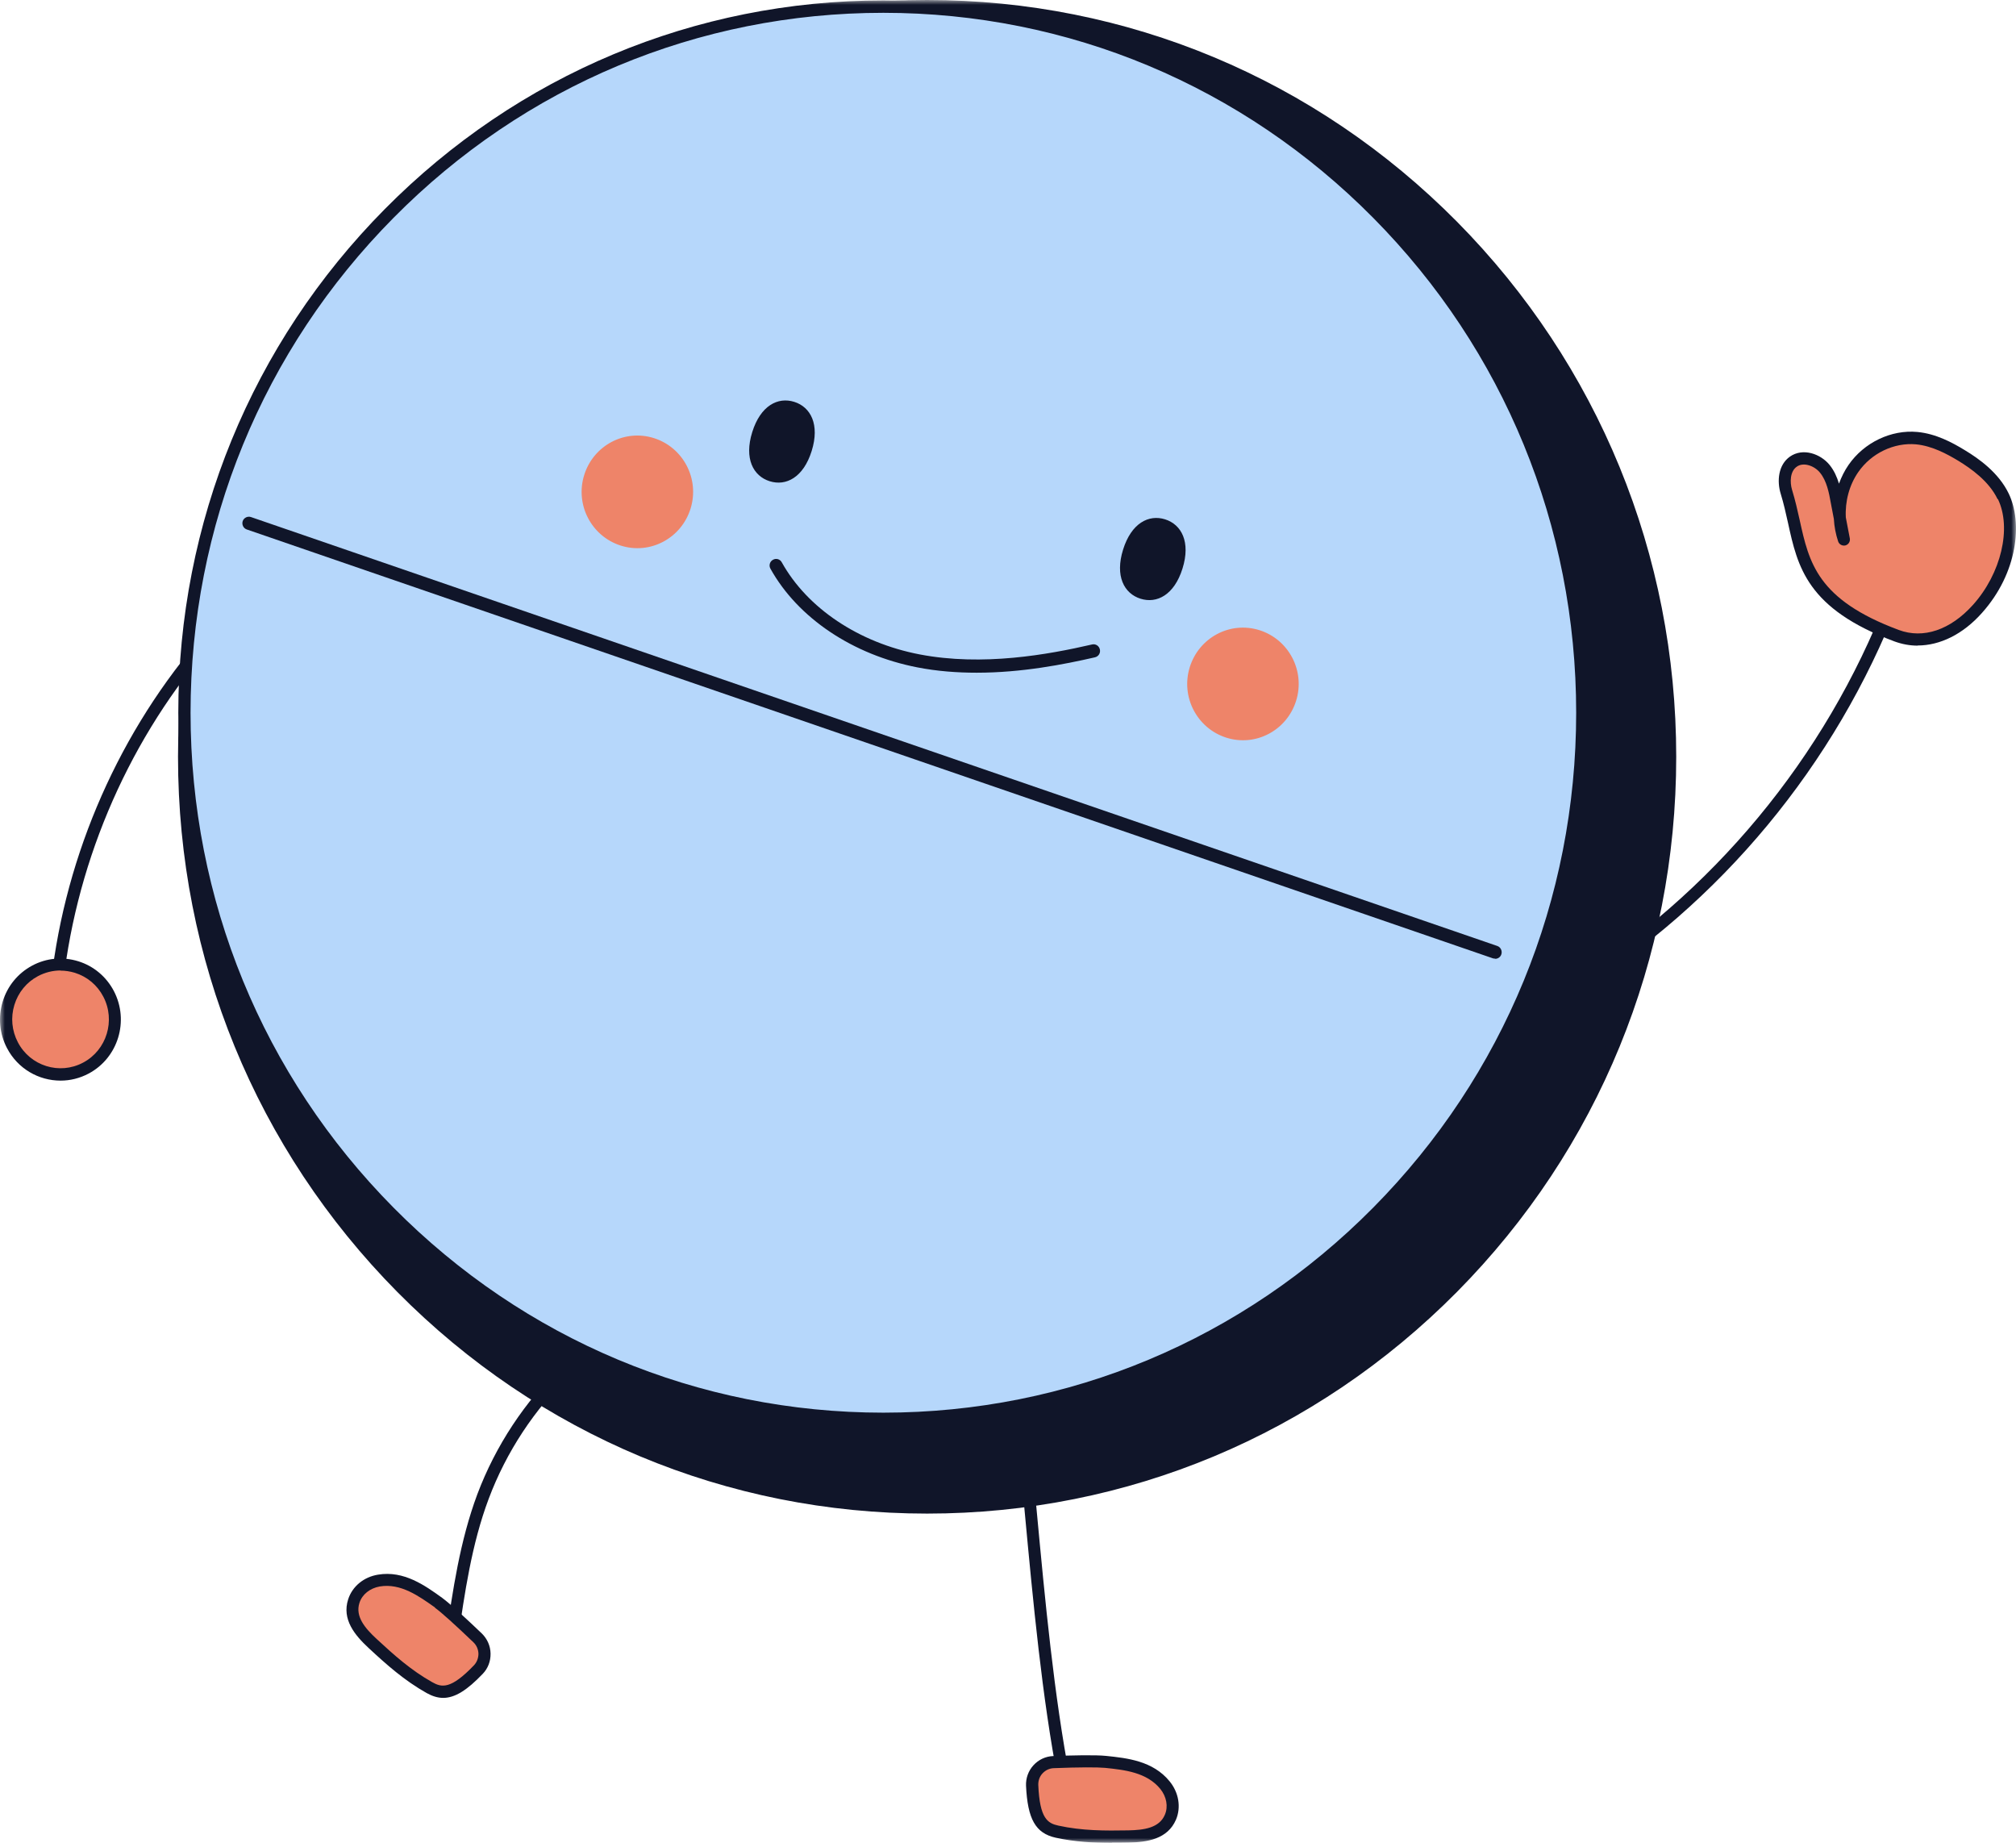 <svg width="209" height="191" viewBox="0 0 209 191" fill="none" xmlns="http://www.w3.org/2000/svg">
<g clip-path="url(#clip0_1_18)">
<mask id="mask0_1_18" style="mask-type:luminance" maskUnits="userSpaceOnUse" x="0" y="0" width="209" height="191">
<path d="M0 0H209V191H0V0Z" fill="white"/>
</mask>
<g mask="url(#mask0_1_18)">
<path d="M110.314 185.15C110.314 185.15 110.388 185.15 110.432 185.15C110.772 185.09 110.994 184.747 110.935 184.403C109.265 175.732 108.349 165.942 107.463 156.465C107.27 154.465 107.093 152.466 106.901 150.481C106.872 150.137 106.561 149.884 106.221 149.914C105.882 149.943 105.63 150.257 105.66 150.6C105.852 152.585 106.044 154.585 106.221 156.585C107.108 166.091 108.024 175.911 109.708 184.642C109.768 184.941 110.034 185.15 110.329 185.15H110.314Z" fill="#101529"/>
<path d="M46.839 170.599C47.149 170.599 47.415 170.375 47.459 170.061C48.168 165.136 48.892 160.062 50.665 155.346C52.483 150.496 55.423 146.033 59.147 142.467C59.398 142.228 59.412 141.825 59.176 141.571C58.94 141.317 58.541 141.302 58.289 141.541C54.418 145.242 51.375 149.854 49.483 154.883C47.681 159.719 46.927 164.868 46.218 169.867C46.174 170.211 46.41 170.539 46.75 170.584C46.779 170.584 46.809 170.584 46.839 170.584V170.599Z" fill="#101529"/>
<path d="M114.643 182.613C116.875 182.852 119.253 183.135 120.775 185.016C121.544 185.956 121.824 187.239 121.352 188.359C120.613 190.09 118.677 190.314 117.008 190.358C114.451 190.403 112.102 190.403 109.605 189.851C108.083 189.508 107.182 188.612 107.019 185.045C106.96 183.762 107.95 182.687 109.221 182.628C111.068 182.553 113.55 182.493 114.643 182.613Z" fill="#EE8469"/>
<path d="M115.279 191C115.855 191 116.416 191 116.993 190.985C118.943 190.94 121.041 190.627 121.913 188.612C122.46 187.328 122.208 185.791 121.248 184.627C119.519 182.508 116.845 182.224 114.688 182C113.565 181.881 111.068 181.941 109.176 182.015C108.393 182.045 107.669 182.389 107.137 182.971C106.605 183.553 106.339 184.314 106.369 185.09C106.532 188.552 107.359 190.015 109.442 190.477C111.437 190.91 113.358 191.015 115.279 191.015V191ZM114.569 183.239C116.594 183.448 118.884 183.702 120.288 185.418C120.938 186.224 121.13 187.254 120.76 188.104C120.184 189.463 118.603 189.686 116.978 189.716C114.555 189.761 112.176 189.761 109.723 189.224C108.63 188.985 107.787 188.522 107.64 185.015C107.625 184.567 107.773 184.135 108.083 183.806C108.393 183.478 108.792 183.284 109.25 183.269C111.866 183.165 113.772 183.165 114.584 183.239H114.569Z" fill="#101529"/>
<path d="M45.464 166.122C43.632 164.809 41.667 163.436 39.288 163.824C38.106 164.018 37.042 164.794 36.673 165.943C36.096 167.734 37.397 169.196 38.623 170.346C40.5 172.092 42.273 173.659 44.504 174.912C45.878 175.688 47.134 175.599 49.587 173.032C50.473 172.107 50.429 170.629 49.513 169.749C48.183 168.465 46.351 166.749 45.449 166.107L45.464 166.122Z" fill="#EE8469"/>
<path d="M45.937 175.986C47.163 175.986 48.419 175.195 50.045 173.494C50.591 172.927 50.872 172.181 50.857 171.39C50.843 170.599 50.517 169.868 49.956 169.315C48.582 168.002 46.75 166.286 45.834 165.614C44.075 164.346 41.874 162.764 39.2 163.211C37.707 163.45 36.525 164.435 36.097 165.763C35.417 167.853 36.791 169.494 38.224 170.823C40.071 172.539 41.918 174.181 44.223 175.479C44.814 175.807 45.376 175.986 45.952 175.986H45.937ZM45.095 166.644C45.76 167.121 47.178 168.405 49.084 170.226C49.409 170.539 49.587 170.957 49.601 171.405C49.601 171.852 49.439 172.285 49.143 172.599C46.735 175.121 45.789 174.912 44.814 174.36C42.627 173.136 40.84 171.539 39.052 169.882C37.855 168.778 36.806 167.554 37.264 166.136C37.545 165.256 38.357 164.614 39.377 164.435C41.549 164.077 43.425 165.435 45.095 166.614V166.644Z" fill="#101529"/>
<path d="M5.807 103.634C6.132 103.634 6.398 103.395 6.427 103.066C7.654 90.038 12.958 77.382 21.366 67.442C21.587 67.174 21.558 66.771 21.292 66.547C21.026 66.323 20.627 66.353 20.405 66.621C11.835 76.77 6.413 89.679 5.171 102.962C5.142 103.305 5.393 103.619 5.733 103.648C5.748 103.648 5.777 103.648 5.792 103.648L5.807 103.634Z" fill="#101529"/>
<path d="M1.286 108.334C2.734 111.11 6.147 112.185 8.91 110.707C11.658 109.245 12.722 105.797 11.259 103.007C9.811 100.231 6.398 99.156 3.635 100.634C0.887 102.096 -0.177 105.544 1.286 108.334Z" fill="#EE8469"/>
<path d="M6.28 112.006C7.27 112.006 8.26 111.767 9.19 111.275C12.249 109.648 13.416 105.813 11.806 102.723C11.023 101.231 9.708 100.127 8.112 99.634C6.516 99.142 4.817 99.291 3.339 100.082C1.862 100.873 0.768 102.201 0.281 103.813C-0.207 105.425 -0.059 107.141 0.724 108.633C1.847 110.782 4.019 112.006 6.28 112.006ZM6.265 100.604C6.767 100.604 7.255 100.679 7.757 100.828C9.043 101.231 10.092 102.111 10.712 103.305C11.998 105.768 11.067 108.842 8.614 110.141C6.176 111.439 3.132 110.499 1.847 108.021C1.226 106.828 1.093 105.454 1.492 104.156C1.891 102.858 2.763 101.798 3.945 101.171C4.684 100.783 5.482 100.589 6.28 100.589L6.265 100.604Z" fill="#101529"/>
<path d="M96.115 156.197C53.6 156.197 19.134 121.385 19.134 78.442C19.134 35.499 53.6 0.687 96.115 0.687C138.63 0.687 173.095 35.499 173.095 78.442C173.095 121.385 138.63 156.197 96.115 156.197Z" fill="#101529"/>
<path d="M96.115 156.883C116.86 156.883 136.363 148.72 151.036 133.915C165.708 119.095 173.775 99.395 173.775 78.442C173.775 57.488 165.693 37.788 151.036 22.968C136.363 8.164 116.86 0 96.115 0C75.37 0 55.866 8.164 41.194 22.968C26.522 37.788 18.455 57.488 18.455 78.442C18.455 99.395 26.537 119.095 41.194 133.915C55.866 148.735 75.37 156.883 96.115 156.883ZM96.115 1.358C116.505 1.358 135.669 9.372 150.075 23.938C164.481 38.489 172.431 57.846 172.431 78.442C172.431 99.037 164.496 118.394 150.075 132.945C135.654 147.496 116.505 155.525 96.115 155.525C75.725 155.525 56.561 147.511 42.155 132.945C27.748 118.379 19.799 99.037 19.799 78.442C19.799 57.846 27.734 38.489 42.155 23.938C56.561 9.372 75.725 1.358 96.115 1.358Z" fill="#101529"/>
<path d="M91.579 147.063C51.561 147.063 19.12 114.296 19.12 73.875C19.12 33.454 51.561 0.687 91.579 0.687C131.597 0.687 164.038 33.454 164.038 73.875C164.038 114.296 131.597 147.063 91.579 147.063Z" fill="#B6D7FB"/>
<path d="M91.579 147.705C111.097 147.705 129.463 140.019 143.264 126.08C157.064 112.141 164.673 93.59 164.673 73.875C164.673 54.16 157.064 35.609 143.264 21.67C129.463 7.716 111.112 0.045 91.579 0.045C72.046 0.045 53.694 7.731 39.894 21.67C26.094 35.609 18.484 54.16 18.484 73.875C18.484 93.59 26.094 112.141 39.894 126.08C53.694 140.019 72.06 147.705 91.579 147.705ZM91.579 1.328C110.757 1.328 128.798 8.88 142.362 22.581C155.926 36.281 163.403 54.503 163.403 73.875C163.403 93.247 155.926 111.469 142.362 125.169C128.798 138.87 110.757 146.422 91.579 146.422C72.4 146.422 54.359 138.87 40.795 125.169C27.231 111.469 19.755 93.247 19.755 73.875C19.755 54.503 27.231 36.281 40.795 22.581C54.359 8.865 72.4 1.328 91.579 1.328Z" fill="#101529"/>
<path d="M155.01 99.38C155.291 99.38 155.557 99.201 155.645 98.918C155.764 98.56 155.572 98.172 155.232 98.052L26.02 53.593C25.665 53.474 25.281 53.668 25.163 54.011C25.044 54.369 25.236 54.757 25.576 54.876L154.788 99.336C154.788 99.336 154.936 99.365 155.01 99.365V99.38Z" fill="#101529"/>
<path d="M162.797 103.141C162.915 103.141 163.019 103.111 163.122 103.052C178.356 93.664 190.309 79.247 196.796 62.458C196.928 62.129 196.766 61.771 196.441 61.637C196.116 61.502 195.761 61.667 195.628 61.995C189.245 78.531 177.469 92.724 162.472 101.977C162.176 102.156 162.088 102.544 162.265 102.843C162.383 103.037 162.59 103.141 162.797 103.141Z" fill="#101529"/>
<path d="M207.685 51.444C206.799 49.593 205.099 48.265 203.356 47.19C201.923 46.31 200.386 45.549 198.716 45.4C196.19 45.161 193.604 46.444 192.141 48.548C190.678 50.653 190.353 53.474 191.166 55.906C190.93 54.623 190.678 53.324 190.442 52.041C190.206 50.832 189.954 49.548 189.186 48.593C188.403 47.638 186.94 47.131 185.935 47.847C185.005 48.504 184.872 49.892 185.211 50.981C186.94 56.548 185.876 61.891 196.633 65.891C203.696 68.517 210.67 57.637 207.685 51.459V51.444Z" fill="#EE8469"/>
<path d="M198.805 66.905C201.125 66.905 203.504 65.741 205.469 63.532C209.192 59.369 209.694 54.16 208.246 51.16C207.197 48.981 205.144 47.534 203.681 46.653C202.41 45.877 200.696 44.952 198.775 44.773C196.057 44.519 193.249 45.862 191.639 48.19C191.225 48.787 190.9 49.444 190.649 50.13C190.442 49.444 190.146 48.772 189.674 48.19C188.743 47.041 186.911 46.385 185.566 47.325C184.34 48.19 184.207 49.877 184.606 51.175C184.916 52.175 185.138 53.19 185.359 54.175C186.364 58.772 187.324 63.1 196.411 66.487C197.194 66.771 197.992 66.92 198.805 66.92V66.905ZM207.124 51.727C208.572 54.727 207.463 59.443 204.538 62.697C202.203 65.293 199.396 66.249 196.84 65.293C188.388 62.145 187.546 58.324 186.571 53.891C186.349 52.892 186.113 51.847 185.788 50.787C185.536 49.966 185.581 48.847 186.275 48.37C186.984 47.862 188.122 48.295 188.684 48.996C189.378 49.847 189.615 51.071 189.807 52.16L190.117 53.787C190.161 54.578 190.309 55.354 190.56 56.115C190.664 56.428 190.989 56.608 191.314 56.533C191.639 56.444 191.831 56.13 191.772 55.802L191.358 53.638C191.269 51.966 191.713 50.28 192.644 48.937C194.003 46.967 196.367 45.847 198.642 46.056C200.312 46.22 201.849 47.056 203.016 47.758C204.331 48.563 206.193 49.862 207.094 51.742L207.124 51.727Z" fill="#101529"/>
<path d="M84.147 46.743C85.004 43.997 84.043 42.191 82.344 41.654C80.645 41.116 78.842 42.042 77.985 44.788C77.128 47.534 78.089 49.34 79.788 49.877C81.487 50.414 83.29 49.489 84.147 46.743Z" fill="#101529"/>
<path d="M122.593 58.921C123.45 56.175 122.489 54.369 120.79 53.831C119.091 53.294 117.288 54.219 116.431 56.965C115.574 59.712 116.535 61.517 118.234 62.055C119.933 62.592 121.736 61.667 122.593 58.921Z" fill="#101529"/>
<path d="M123.346 69.144C122.386 72.219 124.085 75.487 127.129 76.457C130.173 77.427 133.408 75.711 134.369 72.637C135.329 69.562 133.63 66.294 130.586 65.324C127.542 64.354 124.307 66.07 123.346 69.144Z" fill="#EE8469"/>
<path d="M60.565 49.235C59.605 52.31 61.304 55.578 64.347 56.548C67.391 57.518 70.627 55.802 71.588 52.727C72.548 49.653 70.849 46.385 67.805 45.415C64.761 44.445 61.525 46.161 60.565 49.235Z" fill="#EE8469"/>
<path d="M101.257 69.726C105.911 69.726 110.27 68.875 113.52 68.129C113.89 68.039 114.111 67.681 114.023 67.308C113.934 66.935 113.579 66.711 113.21 66.8C108.674 67.845 101.892 69.084 95.347 67.83C89.037 66.621 83.689 63.04 81.044 58.279C80.866 57.95 80.453 57.831 80.128 58.025C79.803 58.204 79.684 58.622 79.876 58.95C82.713 64.055 88.417 67.875 95.11 69.174C97.164 69.576 99.247 69.726 101.257 69.726Z" fill="#101529"/>
</g>
</g>
<defs>
<clipPath id="clip0_1_18">
<rect width="209" height="191" fill="white"/>
</clipPath>
</defs>
</svg>
